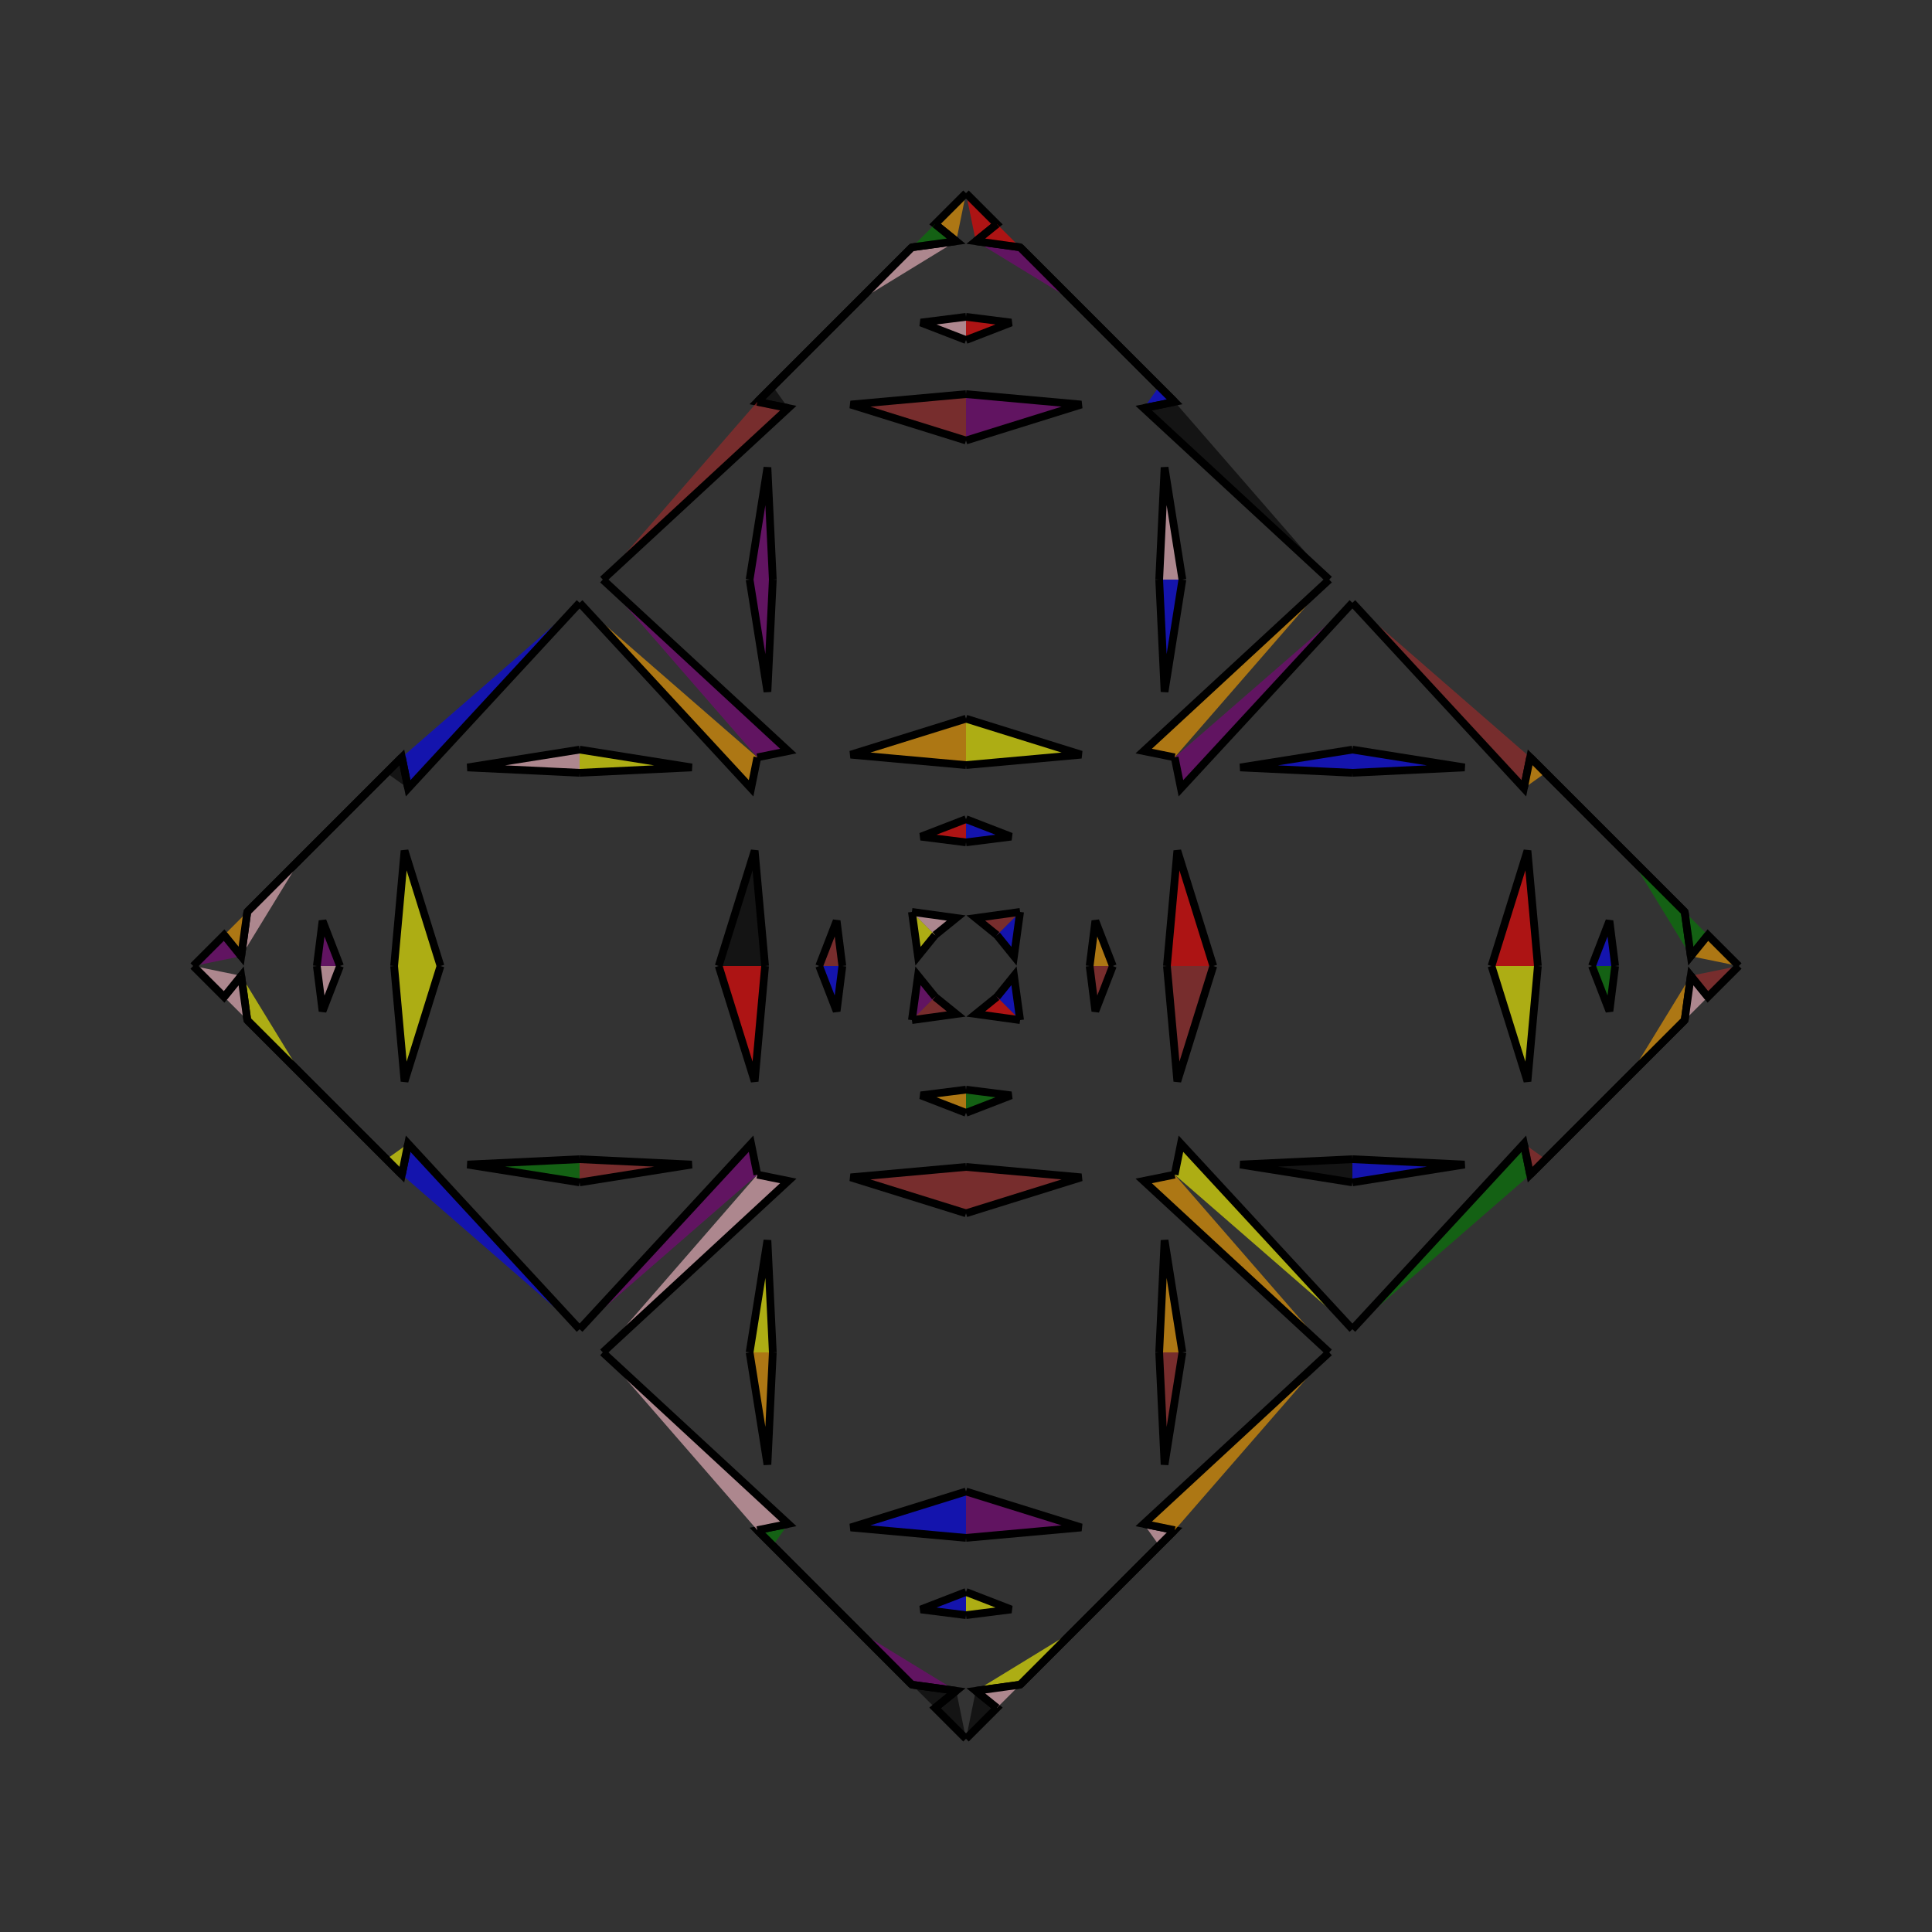 <?xml version="1.0" encoding="UTF-8"?>
<svg xmlns="http://www.w3.org/2000/svg" xmlns:xlink="http://www.w3.org/1999/xlink"
     width="250" height="250" viewBox="-125.0 -125.0 250 250">
<rect x="-125.0" y="-125.0" width="250" height="250" fill="#333333" stroke="none"/>
<defs>
</defs>
<path d="M16.0,-0.0 L16.738,-5.847 L19.0,-0.0" fill="orange" fill-opacity="0.6" stroke="black" stroke-width="1" />
<path d="M16.0,-0.0 L16.738,5.847 L19.0,-0.0" fill="brown" fill-opacity="0.6" stroke="black" stroke-width="1" />
<path d="M27.0,73.0 L25.0,75.0 L24.0,76.0" fill="brown" fill-opacity="0.6" stroke="black" stroke-width="1" />
<path d="M27.0,-73.0 L25.0,-75.0 L24.0,-76.0" fill="blue" fill-opacity="0.6" stroke="black" stroke-width="1" />
<path d="M26.0,-0.0 L27.347,-14.923 L32.0,-0.0" fill="red" fill-opacity="0.6" stroke="black" stroke-width="1" />
<path d="M26.0,-0.0 L27.347,14.923 L32.0,-0.0" fill="brown" fill-opacity="0.6" stroke="black" stroke-width="1" />
<path d="M50.0,-25.0 L35.484,-25.694 L50.0,-28.0" fill="blue" fill-opacity="0.6" stroke="black" stroke-width="1" />
<path d="M50.0,25.0 L35.484,25.694 L50.0,28.0" fill="black" fill-opacity="0.6" stroke="black" stroke-width="1" />
<path d="M50.0,-47.0 L27.811,-22.995 L27.0,-27.0" fill="purple" fill-opacity="0.6" stroke="black" stroke-width="1" />
<path d="M50.0,47.0 L27.811,22.995 L27.0,27.0" fill="yellow" fill-opacity="0.6" stroke="black" stroke-width="1" />
<path d="M22.995,72.189 L27.0,73.0 L25.0,75.0" fill="pink" fill-opacity="0.6" stroke="black" stroke-width="1" />
<path d="M22.995,-72.189 L27.0,-73.0 L25.0,-75.0" fill="blue" fill-opacity="0.6" stroke="black" stroke-width="1" />
<path d="M25.0,75.0 L24.0,76.0 L21.0,79.0" fill="orange" fill-opacity="0.6" stroke="black" stroke-width="1" />
<path d="M25.0,-75.0 L24.0,-76.0 L21.0,-79.0" fill="black" fill-opacity="0.6" stroke="black" stroke-width="1" />
<path d="M24.0,76.0 L21.0,79.0 L20.0,80.0" fill="pink" fill-opacity="0.6" stroke="black" stroke-width="1" />
<path d="M24.0,-76.0 L21.0,-79.0 L20.0,-80.0" fill="green" fill-opacity="0.6" stroke="black" stroke-width="1" />
<path d="M21.0,79.0 L20.0,80.0 L14.0,86.0" fill="black" fill-opacity="0.6" stroke="black" stroke-width="1" />
<path d="M21.0,-79.0 L20.0,-80.0 L14.0,-86.0" fill="brown" fill-opacity="0.6" stroke="black" stroke-width="1" />
<path d="M20.0,80.0 L14.0,86.0 L7.0,93.0" fill="yellow" fill-opacity="0.6" stroke="black" stroke-width="1" />
<path d="M20.0,-80.0 L14.0,-86.0 L7.0,-93.0" fill="black" fill-opacity="0.6" stroke="black" stroke-width="1" />
<path d="M14.0,86.0 L7.0,93.0 L1.267,93.79" fill="yellow" fill-opacity="0.6" stroke="black" stroke-width="1" />
<path d="M14.0,-86.0 L7.0,-93.0 L1.267,-93.79" fill="purple" fill-opacity="0.6" stroke="black" stroke-width="1" />
<path d="M7.0,-7.0 L6.21,-1.267 L4.0,-4.0" fill="blue" fill-opacity="0.6" stroke="black" stroke-width="1" />
<path d="M7.0,7.0 L6.21,1.267 L4.0,4.0" fill="blue" fill-opacity="0.6" stroke="black" stroke-width="1" />
<path d="M1.267,93.79 L4.0,96.0 L0.0,100.0" fill="black" fill-opacity="0.6" stroke="black" stroke-width="1" />
<path d="M1.267,-93.79 L4.0,-96.0 L0.0,-100.0" fill="red" fill-opacity="0.6" stroke="black" stroke-width="1" />
<path d="M-16.0,-0.0 L-16.738,-5.847 L-19.0,-0.0" fill="brown" fill-opacity="0.6" stroke="black" stroke-width="1" />
<path d="M-16.0,-0.0 L-16.738,5.847 L-19.0,-0.0" fill="blue" fill-opacity="0.6" stroke="black" stroke-width="1" />
<path d="M-27.0,73.0 L-25.0,75.0 L-24.0,76.0" fill="red" fill-opacity="0.6" stroke="black" stroke-width="1" />
<path d="M-27.0,-73.0 L-25.0,-75.0 L-24.0,-76.0" fill="red" fill-opacity="0.6" stroke="black" stroke-width="1" />
<path d="M-26.0,-0.0 L-27.347,-14.923 L-32.0,-0.0" fill="black" fill-opacity="0.6" stroke="black" stroke-width="1" />
<path d="M-26.0,-0.0 L-27.347,14.923 L-32.0,-0.0" fill="red" fill-opacity="0.6" stroke="black" stroke-width="1" />
<path d="M-50.0,-25.0 L-35.484,-25.694 L-50.0,-28.0" fill="yellow" fill-opacity="0.6" stroke="black" stroke-width="1" />
<path d="M-50.0,25.0 L-35.484,25.694 L-50.0,28.0" fill="brown" fill-opacity="0.6" stroke="black" stroke-width="1" />
<path d="M-50.0,-47.0 L-27.811,-22.995 L-27.0,-27.0" fill="orange" fill-opacity="0.6" stroke="black" stroke-width="1" />
<path d="M-50.0,47.0 L-27.811,22.995 L-27.0,27.0" fill="purple" fill-opacity="0.6" stroke="black" stroke-width="1" />
<path d="M-22.995,72.189 L-27.0,73.0 L-25.0,75.0" fill="green" fill-opacity="0.6" stroke="black" stroke-width="1" />
<path d="M-22.995,-72.189 L-27.0,-73.0 L-25.0,-75.0" fill="black" fill-opacity="0.6" stroke="black" stroke-width="1" />
<path d="M-25.0,75.0 L-24.0,76.0 L-21.0,79.0" fill="purple" fill-opacity="0.6" stroke="black" stroke-width="1" />
<path d="M-25.0,-75.0 L-24.0,-76.0 L-21.0,-79.0" fill="brown" fill-opacity="0.6" stroke="black" stroke-width="1" />
<path d="M-24.0,76.0 L-21.0,79.0 L-20.0,80.0" fill="pink" fill-opacity="0.6" stroke="black" stroke-width="1" />
<path d="M-24.0,-76.0 L-21.0,-79.0 L-20.0,-80.0" fill="yellow" fill-opacity="0.6" stroke="black" stroke-width="1" />
<path d="M-21.0,79.0 L-20.0,80.0 L-14.0,86.0" fill="pink" fill-opacity="0.6" stroke="black" stroke-width="1" />
<path d="M-21.0,-79.0 L-20.0,-80.0 L-14.0,-86.0" fill="yellow" fill-opacity="0.6" stroke="black" stroke-width="1" />
<path d="M-20.0,80.0 L-14.0,86.0 L-7.0,93.0" fill="brown" fill-opacity="0.6" stroke="black" stroke-width="1" />
<path d="M-20.0,-80.0 L-14.0,-86.0 L-7.0,-93.0" fill="yellow" fill-opacity="0.6" stroke="black" stroke-width="1" />
<path d="M-14.0,86.0 L-7.0,93.0 L-1.267,93.79" fill="purple" fill-opacity="0.6" stroke="black" stroke-width="1" />
<path d="M-14.0,-86.0 L-7.0,-93.0 L-1.267,-93.79" fill="pink" fill-opacity="0.6" stroke="black" stroke-width="1" />
<path d="M-7.0,-7.0 L-6.21,-1.267 L-4.0,-4.0" fill="yellow" fill-opacity="0.6" stroke="black" stroke-width="1" />
<path d="M-7.0,7.0 L-6.21,1.267 L-4.0,4.0" fill="purple" fill-opacity="0.6" stroke="black" stroke-width="1" />
<path d="M-1.267,93.79 L-4.0,96.0 L0.0,100.0" fill="black" fill-opacity="0.6" stroke="black" stroke-width="1" />
<path d="M-1.267,-93.79 L-4.0,-96.0 L0.0,-100.0" fill="orange" fill-opacity="0.6" stroke="black" stroke-width="1" />
<path d="M84.0,-0.0 L83.262,5.847 L81.0,-0.0" fill="green" fill-opacity="0.6" stroke="black" stroke-width="1" />
<path d="M84.0,-0.0 L83.262,-5.847 L81.0,-0.0" fill="blue" fill-opacity="0.6" stroke="black" stroke-width="1" />
<path d="M73.0,27.0 L75.0,25.0 L76.0,24.0" fill="pink" fill-opacity="0.6" stroke="black" stroke-width="1" />
<path d="M73.0,-27.0 L75.0,-25.0 L76.0,-24.0" fill="orange" fill-opacity="0.6" stroke="black" stroke-width="1" />
<path d="M74.0,-0.0 L72.653,14.923 L68.0,-0.0" fill="yellow" fill-opacity="0.6" stroke="black" stroke-width="1" />
<path d="M74.0,-0.0 L72.653,-14.923 L68.0,-0.0" fill="red" fill-opacity="0.6" stroke="black" stroke-width="1" />
<path d="M50.0,25.0 L64.516,25.694 L50.0,28.0" fill="blue" fill-opacity="0.6" stroke="black" stroke-width="1" />
<path d="M50.0,-25.0 L64.516,-25.694 L50.0,-28.0" fill="blue" fill-opacity="0.6" stroke="black" stroke-width="1" />
<path d="M50.0,47.0 L72.189,22.995 L73.0,27.0" fill="green" fill-opacity="0.6" stroke="black" stroke-width="1" />
<path d="M50.0,-47.0 L72.189,-22.995 L73.0,-27.0" fill="brown" fill-opacity="0.6" stroke="black" stroke-width="1" />
<path d="M72.189,22.995 L73.0,27.0 L75.0,25.0" fill="brown" fill-opacity="0.6" stroke="black" stroke-width="1" />
<path d="M72.189,-22.995 L73.0,-27.0 L75.0,-25.0" fill="orange" fill-opacity="0.6" stroke="black" stroke-width="1" />
<path d="M75.0,25.0 L76.0,24.0 L79.0,21.0" fill="brown" fill-opacity="0.6" stroke="black" stroke-width="1" />
<path d="M75.0,-25.0 L76.0,-24.0 L79.0,-21.0" fill="red" fill-opacity="0.6" stroke="black" stroke-width="1" />
<path d="M76.0,24.0 L79.0,21.0 L80.0,20.0" fill="brown" fill-opacity="0.6" stroke="black" stroke-width="1" />
<path d="M76.0,-24.0 L79.0,-21.0 L80.0,-20.0" fill="purple" fill-opacity="0.6" stroke="black" stroke-width="1" />
<path d="M79.0,21.0 L80.0,20.0 L86.0,14.0" fill="red" fill-opacity="0.6" stroke="black" stroke-width="1" />
<path d="M79.0,-21.0 L80.0,-20.0 L86.0,-14.0" fill="green" fill-opacity="0.6" stroke="black" stroke-width="1" />
<path d="M80.0,20.0 L86.0,14.0 L93.0,7.0" fill="pink" fill-opacity="0.6" stroke="black" stroke-width="1" />
<path d="M80.0,-20.0 L86.0,-14.0 L93.0,-7.0" fill="pink" fill-opacity="0.6" stroke="black" stroke-width="1" />
<path d="M86.0,14.0 L93.0,7.0 L93.79,1.267" fill="orange" fill-opacity="0.6" stroke="black" stroke-width="1" />
<path d="M86.0,-14.0 L93.0,-7.0 L93.79,-1.267" fill="green" fill-opacity="0.6" stroke="black" stroke-width="1" />
<path d="M93.0,7.0 L93.79,1.267 L96.0,4.0" fill="pink" fill-opacity="0.6" stroke="black" stroke-width="1" />
<path d="M93.0,-7.0 L93.79,-1.267 L96.0,-4.0" fill="green" fill-opacity="0.6" stroke="black" stroke-width="1" />
<path d="M93.79,1.267 L96.0,4.0 L100.0,-0.0" fill="brown" fill-opacity="0.6" stroke="black" stroke-width="1" />
<path d="M93.79,-1.267 L96.0,-4.0 L100.0,-0.0" fill="orange" fill-opacity="0.6" stroke="black" stroke-width="1" />
<path d="M0.0,-16.0 L5.847,-16.738 L0.0,-19.0" fill="blue" fill-opacity="0.6" stroke="black" stroke-width="1" />
<path d="M0.0,16.0 L5.847,16.738 L0.0,19.0" fill="green" fill-opacity="0.6" stroke="black" stroke-width="1" />
<path d="M0.0,84.0 L5.847,83.262 L0.0,81.0" fill="yellow" fill-opacity="0.6" stroke="black" stroke-width="1" />
<path d="M0.0,-84.0 L5.847,-83.262 L0.0,-81.0" fill="red" fill-opacity="0.6" stroke="black" stroke-width="1" />
<path d="M0.0,-26.0 L14.923,-27.347 L0.0,-32.0" fill="yellow" fill-opacity="0.6" stroke="black" stroke-width="1" />
<path d="M0.0,26.0 L14.923,27.347 L0.0,32.0" fill="brown" fill-opacity="0.6" stroke="black" stroke-width="1" />
<path d="M0.0,74.0 L14.923,72.653 L0.0,68.0" fill="purple" fill-opacity="0.6" stroke="black" stroke-width="1" />
<path d="M0.0,-74.0 L14.923,-72.653 L0.0,-68.0" fill="purple" fill-opacity="0.6" stroke="black" stroke-width="1" />
<path d="M25.0,-50.0 L25.694,-35.484 L28.0,-50.0" fill="blue" fill-opacity="0.6" stroke="black" stroke-width="1" />
<path d="M25.0,50.0 L25.694,35.484 L28.0,50.0" fill="orange" fill-opacity="0.6" stroke="black" stroke-width="1" />
<path d="M25.0,50.0 L25.694,64.516 L28.0,50.0" fill="brown" fill-opacity="0.6" stroke="black" stroke-width="1" />
<path d="M25.0,-50.0 L25.694,-64.516 L28.0,-50.0" fill="pink" fill-opacity="0.6" stroke="black" stroke-width="1" />
<path d="M47.0,-50.0 L22.995,-27.811 L27.0,-27.0" fill="orange" fill-opacity="0.6" stroke="black" stroke-width="1" />
<path d="M47.0,50.0 L22.995,27.811 L27.0,27.0" fill="orange" fill-opacity="0.6" stroke="black" stroke-width="1" />
<path d="M47.0,50.0 L22.995,72.189 L27.0,73.0" fill="orange" fill-opacity="0.6" stroke="black" stroke-width="1" />
<path d="M47.0,-50.0 L22.995,-72.189 L27.0,-73.0" fill="black" fill-opacity="0.6" stroke="black" stroke-width="1" />
<path d="M7.0,-7.0 L1.267,-6.21 L4.0,-4.0" fill="brown" fill-opacity="0.6" stroke="black" stroke-width="1" />
<path d="M7.0,7.0 L1.267,6.21 L4.0,4.0" fill="red" fill-opacity="0.6" stroke="black" stroke-width="1" />
<path d="M7.0,93.0 L1.267,93.79 L4.0,96.0" fill="pink" fill-opacity="0.6" stroke="black" stroke-width="1" />
<path d="M7.0,-93.0 L1.267,-93.79 L4.0,-96.0" fill="red" fill-opacity="0.6" stroke="black" stroke-width="1" />
<path d="M0.0,84.0 L-5.847,83.262 L0.0,81.0" fill="blue" fill-opacity="0.6" stroke="black" stroke-width="1" />
<path d="M0.0,-16.0 L-5.847,-16.738 L0.0,-19.0" fill="red" fill-opacity="0.6" stroke="black" stroke-width="1" />
<path d="M0.0,16.0 L-5.847,16.738 L0.0,19.0" fill="orange" fill-opacity="0.6" stroke="black" stroke-width="1" />
<path d="M0.0,-84.0 L-5.847,-83.262 L0.0,-81.0" fill="pink" fill-opacity="0.6" stroke="black" stroke-width="1" />
<path d="M0.0,74.0 L-14.923,72.653 L0.0,68.0" fill="blue" fill-opacity="0.6" stroke="black" stroke-width="1" />
<path d="M0.0,-26.0 L-14.923,-27.347 L0.0,-32.0" fill="orange" fill-opacity="0.6" stroke="black" stroke-width="1" />
<path d="M0.0,26.0 L-14.923,27.347 L0.0,32.0" fill="brown" fill-opacity="0.6" stroke="black" stroke-width="1" />
<path d="M0.0,-74.0 L-14.923,-72.653 L0.0,-68.0" fill="brown" fill-opacity="0.6" stroke="black" stroke-width="1" />
<path d="M-25.0,50.0 L-25.694,64.516 L-28.0,50.0" fill="orange" fill-opacity="0.6" stroke="black" stroke-width="1" />
<path d="M-25.0,-50.0 L-25.694,-35.484 L-28.0,-50.0" fill="purple" fill-opacity="0.6" stroke="black" stroke-width="1" />
<path d="M-25.0,50.0 L-25.694,35.484 L-28.0,50.0" fill="yellow" fill-opacity="0.6" stroke="black" stroke-width="1" />
<path d="M-25.0,-50.0 L-25.694,-64.516 L-28.0,-50.0" fill="purple" fill-opacity="0.6" stroke="black" stroke-width="1" />
<path d="M-47.0,50.0 L-22.995,72.189 L-27.0,73.0" fill="pink" fill-opacity="0.6" stroke="black" stroke-width="1" />
<path d="M-47.0,-50.0 L-22.995,-27.811 L-27.0,-27.0" fill="purple" fill-opacity="0.6" stroke="black" stroke-width="1" />
<path d="M-47.0,50.0 L-22.995,27.811 L-27.0,27.0" fill="pink" fill-opacity="0.6" stroke="black" stroke-width="1" />
<path d="M-47.0,-50.0 L-22.995,-72.189 L-27.0,-73.0" fill="brown" fill-opacity="0.6" stroke="black" stroke-width="1" />
<path d="M-7.0,93.0 L-1.267,93.79 L-4.0,96.0" fill="black" fill-opacity="0.6" stroke="black" stroke-width="1" />
<path d="M-7.0,-7.0 L-1.267,-6.21 L-4.0,-4.0" fill="pink" fill-opacity="0.6" stroke="black" stroke-width="1" />
<path d="M-7.0,7.0 L-1.267,6.21 L-4.0,4.0" fill="brown" fill-opacity="0.6" stroke="black" stroke-width="1" />
<path d="M-7.0,-93.0 L-1.267,-93.79 L-4.0,-96.0" fill="green" fill-opacity="0.6" stroke="black" stroke-width="1" />
<path d="M-84.0,-0.0 L-83.262,-5.847 L-81.0,-0.0" fill="purple" fill-opacity="0.6" stroke="black" stroke-width="1" />
<path d="M-84.0,-0.0 L-83.262,5.847 L-81.0,-0.0" fill="pink" fill-opacity="0.6" stroke="black" stroke-width="1" />
<path d="M-73.0,-27.0 L-75.0,-25.0 L-76.0,-24.0" fill="pink" fill-opacity="0.6" stroke="black" stroke-width="1" />
<path d="M-73.0,27.0 L-75.0,25.0 L-76.0,24.0" fill="black" fill-opacity="0.6" stroke="black" stroke-width="1" />
<path d="M-74.0,-0.0 L-72.653,-14.923 L-68.0,-0.0" fill="yellow" fill-opacity="0.6" stroke="black" stroke-width="1" />
<path d="M-74.0,-0.0 L-72.653,14.923 L-68.0,-0.0" fill="yellow" fill-opacity="0.6" stroke="black" stroke-width="1" />
<path d="M-50.0,-25.0 L-64.516,-25.694 L-50.0,-28.0" fill="pink" fill-opacity="0.6" stroke="black" stroke-width="1" />
<path d="M-50.0,25.0 L-64.516,25.694 L-50.0,28.0" fill="green" fill-opacity="0.6" stroke="black" stroke-width="1" />
<path d="M-50.0,-47.0 L-72.189,-22.995 L-73.0,-27.0" fill="blue" fill-opacity="0.6" stroke="black" stroke-width="1" />
<path d="M-50.0,47.0 L-72.189,22.995 L-73.0,27.0" fill="blue" fill-opacity="0.6" stroke="black" stroke-width="1" />
<path d="M-72.189,-22.995 L-73.0,-27.0 L-75.0,-25.0" fill="black" fill-opacity="0.6" stroke="black" stroke-width="1" />
<path d="M-72.189,22.995 L-73.0,27.0 L-75.0,25.0" fill="yellow" fill-opacity="0.6" stroke="black" stroke-width="1" />
<path d="M-75.0,-25.0 L-76.0,-24.0 L-79.0,-21.0" fill="pink" fill-opacity="0.6" stroke="black" stroke-width="1" />
<path d="M-75.0,25.0 L-76.0,24.0 L-79.0,21.0" fill="purple" fill-opacity="0.6" stroke="black" stroke-width="1" />
<path d="M-76.0,-24.0 L-79.0,-21.0 L-80.0,-20.0" fill="brown" fill-opacity="0.6" stroke="black" stroke-width="1" />
<path d="M-76.0,24.0 L-79.0,21.0 L-80.0,20.0" fill="blue" fill-opacity="0.6" stroke="black" stroke-width="1" />
<path d="M-79.0,-21.0 L-80.0,-20.0 L-86.0,-14.0" fill="black" fill-opacity="0.6" stroke="black" stroke-width="1" />
<path d="M-79.0,21.0 L-80.0,20.0 L-86.0,14.0" fill="green" fill-opacity="0.6" stroke="black" stroke-width="1" />
<path d="M-80.0,-20.0 L-86.0,-14.0 L-93.0,-7.0" fill="green" fill-opacity="0.6" stroke="black" stroke-width="1" />
<path d="M-80.0,20.0 L-86.0,14.0 L-93.0,7.0" fill="purple" fill-opacity="0.6" stroke="black" stroke-width="1" />
<path d="M-86.0,-14.0 L-93.0,-7.0 L-93.79,-1.267" fill="pink" fill-opacity="0.6" stroke="black" stroke-width="1" />
<path d="M-86.0,14.0 L-93.0,7.0 L-93.79,1.267" fill="yellow" fill-opacity="0.6" stroke="black" stroke-width="1" />
<path d="M-93.0,-7.0 L-93.79,-1.267 L-96.0,-4.0" fill="orange" fill-opacity="0.6" stroke="black" stroke-width="1" />
<path d="M-93.0,7.0 L-93.79,1.267 L-96.0,4.0" fill="pink" fill-opacity="0.6" stroke="black" stroke-width="1" />
<path d="M-93.79,-1.267 L-96.0,-4.0 L-100.0,-0.0" fill="purple" fill-opacity="0.6" stroke="black" stroke-width="1" />
<path d="M-93.79,1.267 L-96.0,4.0 L-100.0,-0.0" fill="pink" fill-opacity="0.6" stroke="black" stroke-width="1" />
</svg>